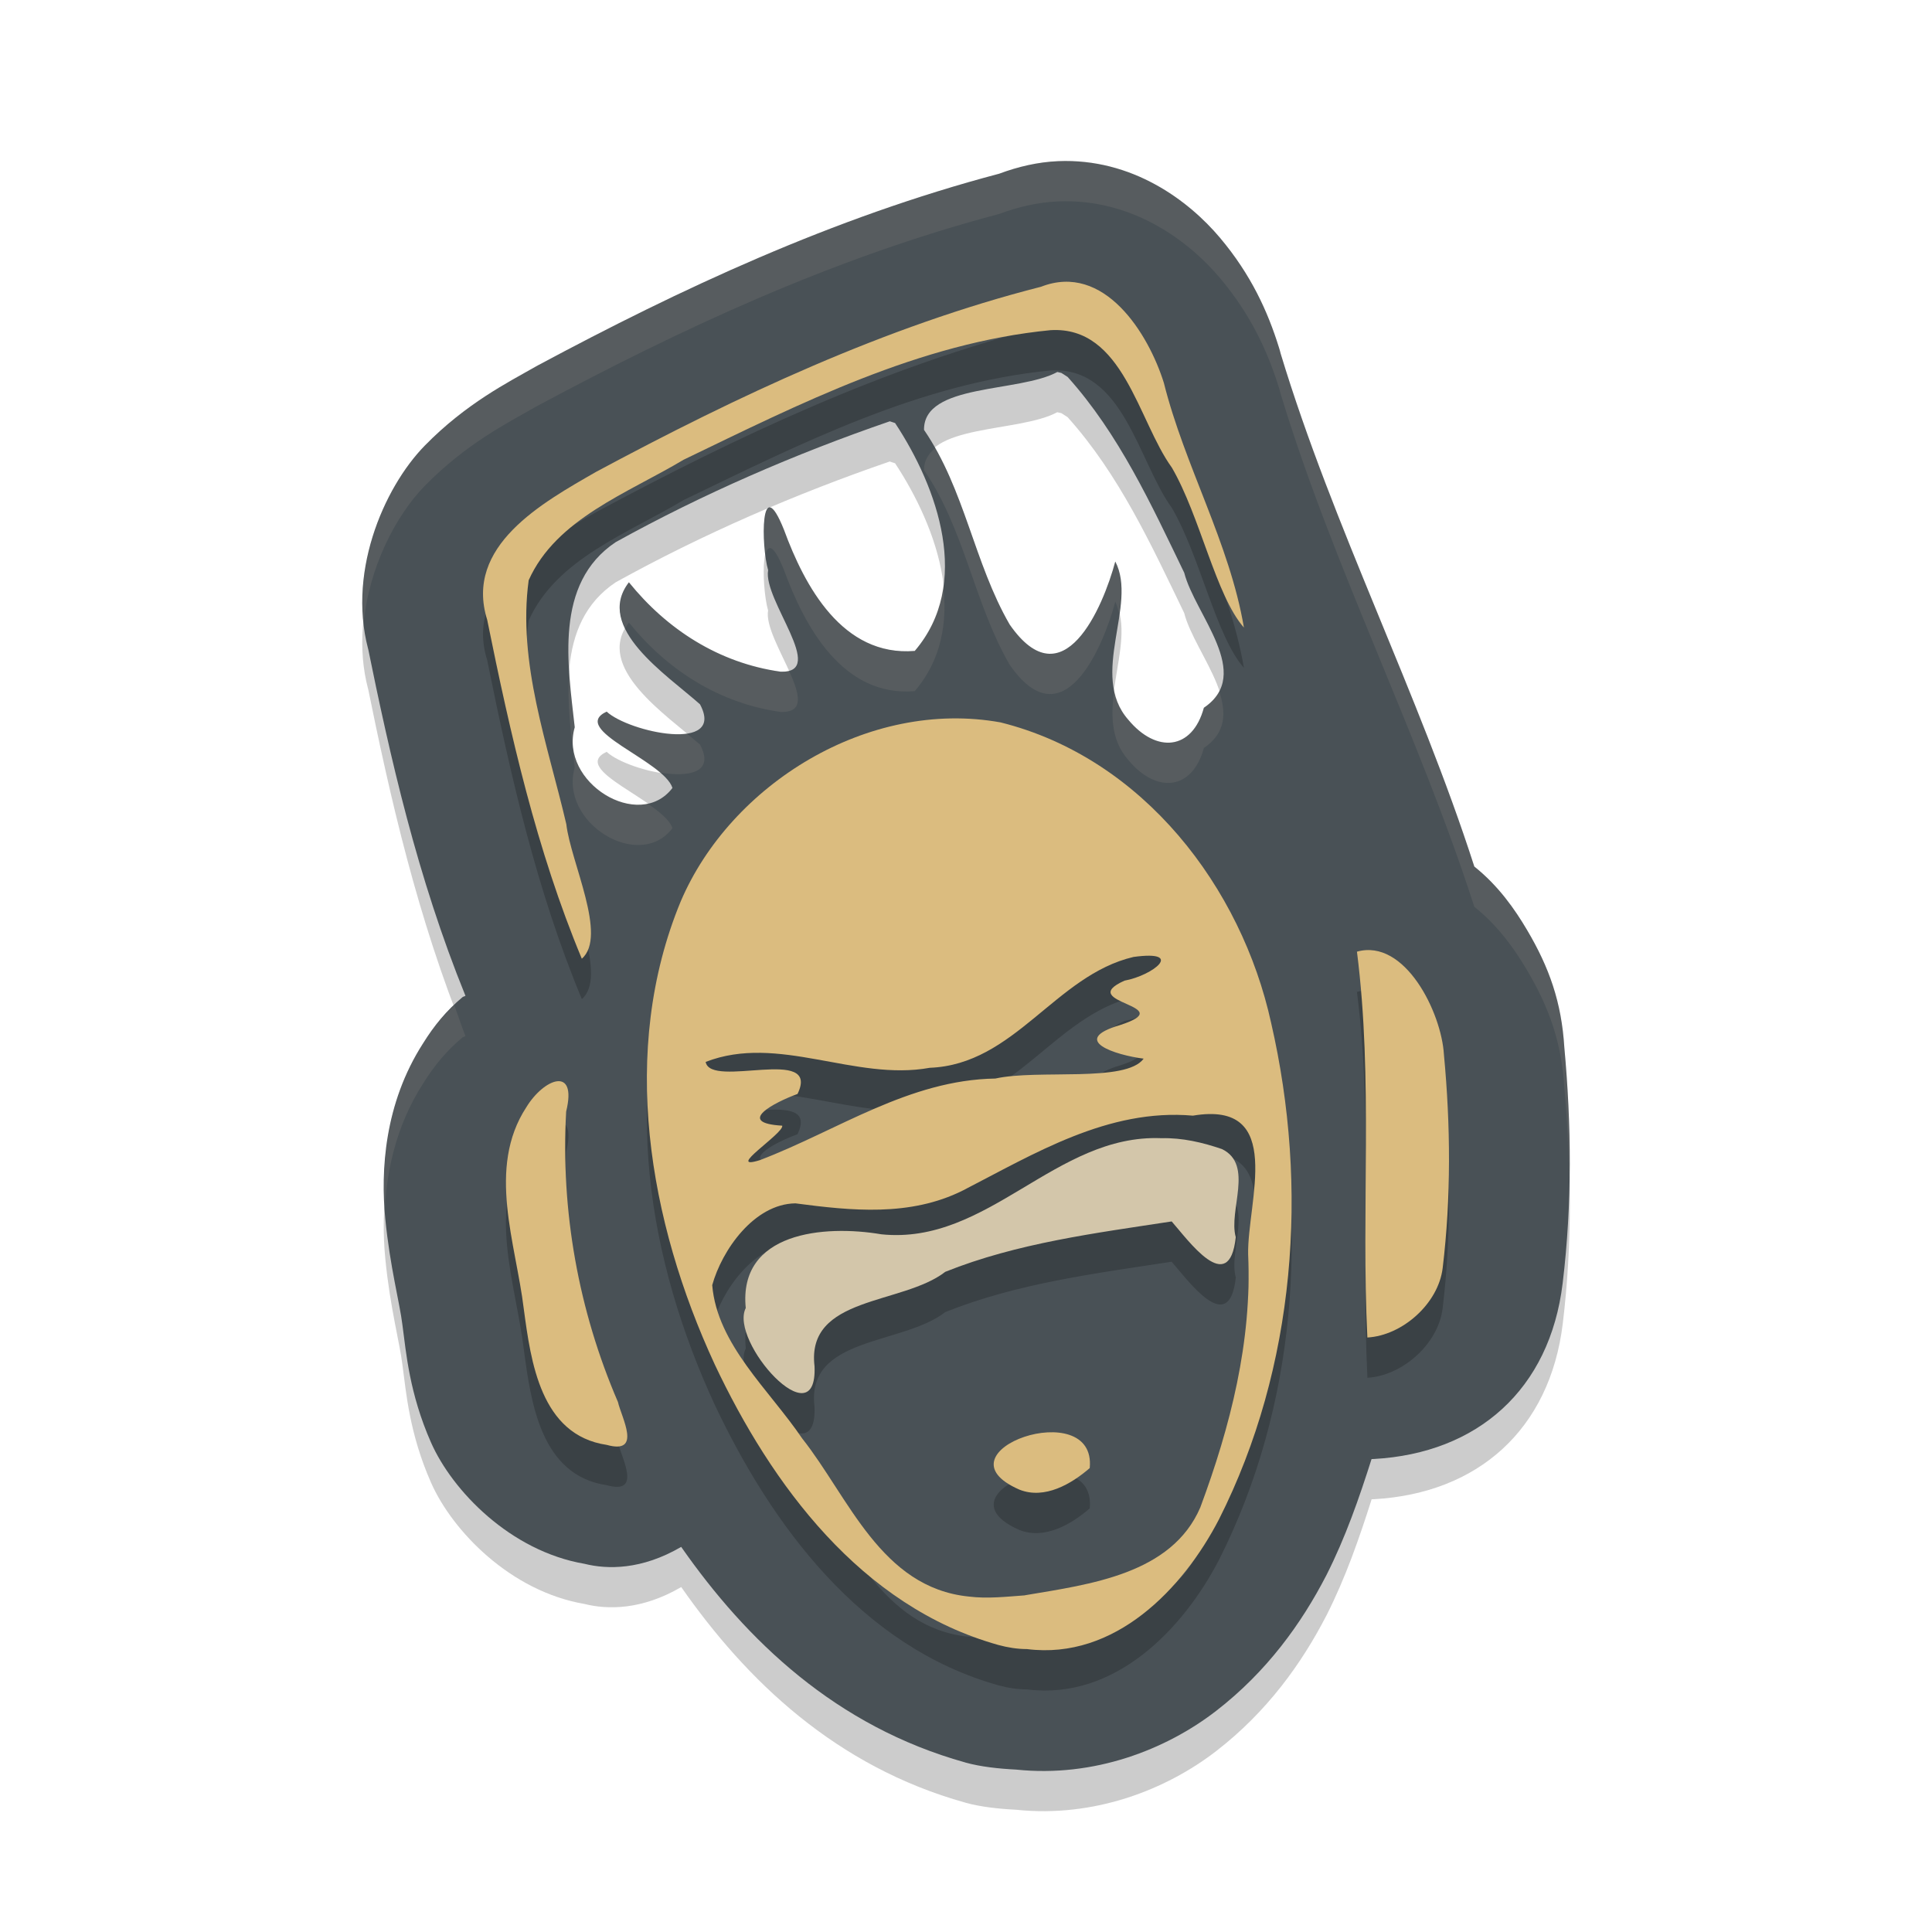 <svg xmlns="http://www.w3.org/2000/svg" width="48" height="48" version="1">
 <path style="opacity:0.2" d="m 26.289,5.004 c -0.504,0.021 -1.002,0.14 -1.465,0.312 -4.148,1.095 -7.939,2.874 -11.457,4.76 -0.025,0.013 -0.05,0.027 -0.074,0.041 -0.664,0.38 -1.713,0.905 -2.74,1.955 -1.028,1.05 -1.978,3.24 -1.354,5.232 l -0.076,-0.301 c 0.571,2.815 1.246,5.796 2.441,8.736 -0.016,0.013 -0.057,0.02 -0.072,0.033 -0.405,0.338 -0.709,0.711 -0.98,1.146 -0.965,1.503 -1.055,3.17 -0.939,4.357 0.116,1.198 0.362,2.108 0.424,2.625 0.002,0.015 0.004,0.03 0.006,0.045 0.087,0.642 0.167,1.671 0.707,2.893 0.531,1.201 1.973,2.697 3.811,3.012 0.572,0.143 1.421,0.154 2.404,-0.42 1.624,2.326 3.844,4.459 7.055,5.355 0.004,0.001 0.008,0.003 0.012,0.004 0.374,0.103 0.808,0.151 1.256,0.174 1.937,0.203 3.726,-0.498 4.967,-1.457 1.269,-0.981 2.123,-2.179 2.732,-3.355 0.005,-0.009 0.009,-0.018 0.014,-0.027 0.47,-0.93 0.807,-1.9 1.117,-2.875 0.02,-4.48e-4 0.04,-0.001 0.061,-0.002 2.566,-0.145 4.367,-1.718 4.688,-4.367 0.24,-1.982 0.217,-3.953 0.041,-5.863 -0.069,-1.114 -0.374,-1.979 -0.926,-2.912 C 37.639,23.597 37.232,23.01 36.629,22.529 35.243,18.223 33.122,14.094 31.818,9.787 31.805,9.733 31.79,9.68 31.773,9.627 31.499,8.745 31.084,7.825 30.307,6.904 29.53,5.983 28.129,4.927 26.289,5.004 Z m -0.02,5.238 0.102,0.023 0.154,0.1 c 1.277,1.422 2.079,3.173 2.896,4.865 0.268,1.048 1.727,2.513 0.488,3.354 -0.287,1.058 -1.18,1.138 -1.877,0.299 -0.984,-1.119 0.24,-2.851 -0.324,-3.932 -0.305,1.139 -1.295,3.477 -2.623,1.566 -0.887,-1.53 -1.113,-3.354 -2.129,-4.838 -0.013,-1.16 2.354,-0.919 3.312,-1.438 z m -4.162,1.225 0.131,0.043 c 1.065,1.614 1.909,4 0.488,5.662 -1.799,0.148 -2.739,-1.619 -3.248,-3.006 -0.595,-1.494 -0.57,0.404 -0.395,1 -0.134,0.739 1.485,2.56 0.311,2.521 -1.54,-0.215 -2.829,-1.054 -3.77,-2.221 -0.868,1.124 0.941,2.297 1.766,3.031 0.649,1.212 -1.762,0.697 -2.318,0.182 -0.946,0.443 1.419,1.217 1.635,1.896 -0.826,1.088 -2.822,-0.135 -2.428,-1.508 -0.169,-1.542 -0.523,-3.571 1.018,-4.6 2.163,-1.197 4.463,-2.195 6.811,-3.002 z"/>
 <path style="fill:#495156" d="M 26.289 4.004 C 25.785 4.025 25.287 4.143 24.824 4.316 C 20.676 5.412 16.885 7.191 13.367 9.076 C 13.342 9.089 13.318 9.103 13.293 9.117 C 12.629 9.497 11.58 10.022 10.553 11.072 C 9.525 12.123 8.575 14.312 9.199 16.305 L 9.123 16.004 C 9.694 18.819 10.369 21.8 11.564 24.74 C 11.549 24.753 11.508 24.76 11.492 24.773 C 11.087 25.112 10.783 25.485 10.512 25.92 C 9.546 27.423 9.457 29.09 9.572 30.277 C 9.689 31.475 9.934 32.385 9.996 32.902 C 9.998 32.917 10 32.932 10.002 32.947 C 10.089 33.589 10.169 34.618 10.709 35.84 C 11.24 37.041 12.682 38.537 14.52 38.852 C 15.092 38.995 15.941 39.006 16.924 38.432 C 18.548 40.758 20.768 42.891 23.979 43.787 C 23.982 43.788 23.986 43.79 23.99 43.791 C 24.364 43.894 24.799 43.942 25.246 43.965 C 27.183 44.168 28.972 43.467 30.213 42.508 C 31.481 41.527 32.336 40.329 32.945 39.152 C 32.95 39.143 32.955 39.134 32.959 39.125 C 33.429 38.195 33.766 37.225 34.076 36.25 C 34.096 36.25 34.117 36.249 34.137 36.248 C 36.703 36.104 38.504 34.53 38.824 31.881 C 39.064 29.899 39.041 27.927 38.865 26.018 C 38.796 24.904 38.492 24.039 37.939 23.105 C 37.639 22.597 37.232 22.01 36.629 21.529 C 35.243 17.224 33.122 13.094 31.818 8.787 C 31.805 8.733 31.79 8.68 31.773 8.627 C 31.499 7.746 31.084 6.825 30.307 5.904 C 29.53 4.983 28.129 3.927 26.289 4.004 z M 26.27 9.242 L 26.371 9.266 L 26.525 9.365 C 27.803 10.787 28.605 12.539 29.422 14.23 C 29.69 15.278 31.149 16.743 29.91 17.584 C 29.623 18.642 28.73 18.722 28.033 17.883 C 27.049 16.764 28.273 15.032 27.709 13.951 C 27.404 15.09 26.414 17.428 25.086 15.518 C 24.199 13.988 23.973 12.163 22.957 10.68 C 22.944 9.52 25.311 9.761 26.27 9.242 z M 22.107 10.467 L 22.238 10.51 C 23.303 12.123 24.147 14.51 22.727 16.172 C 20.928 16.32 19.987 14.553 19.479 13.166 C 18.883 11.672 18.909 13.57 19.084 14.166 C 18.95 14.905 20.569 16.726 19.395 16.688 C 17.855 16.472 16.566 15.633 15.625 14.467 C 14.757 15.591 16.566 16.764 17.391 17.498 C 18.039 18.71 15.628 18.195 15.072 17.68 C 14.127 18.123 16.491 18.896 16.707 19.576 C 15.881 20.664 13.885 19.442 14.279 18.068 C 14.11 16.526 13.757 14.498 15.297 13.469 C 17.459 12.272 19.76 11.274 22.107 10.467 z"/>
 <path style="opacity:0.2" d="m 26.43,8.003 c -0.181,0.008 -0.369,0.047 -0.564,0.123 -3.888,0.992 -7.542,2.713 -11.045,4.592 -1.359,0.779 -3.29,1.851 -2.717,3.682 0.577,2.849 1.226,5.724 2.352,8.422 0.646,-0.561 -0.277,-2.405 -0.385,-3.344 -0.462,-1.982 -1.214,-4.008 -0.936,-6.061 0.683,-1.531 2.469,-2.167 3.85,-2.994 2.888,-1.392 5.857,-2.902 9.115,-3.219 1.813,-0.109 2.173,2.255 3.014,3.414 0.705,1.206 1.092,3.182 1.791,3.975 C 30.546,14.489 29.435,12.585 28.916,10.515 28.582,9.441 27.695,7.95 26.43,8.003 Z M 23.627,18.851 c -2.874,0.049 -5.629,2 -6.715,4.549 -1.534,3.706 -0.799,7.948 0.846,11.502 1.407,2.978 3.629,6.014 7.047,6.969 0.232,0.064 0.472,0.101 0.713,0.102 2.184,0.275 3.88,-1.504 4.77,-3.223 1.913,-3.792 2.236,-8.249 1.295,-12.338 -0.733,-3.347 -3.168,-6.573 -6.721,-7.461 -0.411,-0.074 -0.824,-0.107 -1.234,-0.1 z m 10.518,5.764 c -0.139,-0.02 -0.283,-0.013 -0.432,0.029 0.406,3.183 0.103,6.398 0.26,9.586 0.868,-0.049 1.762,-0.838 1.869,-1.727 0.212,-1.752 0.199,-3.543 0.033,-5.301 -0.053,-0.915 -0.757,-2.444 -1.73,-2.588 z m -5.596,0.131 c 0.698,0.005 0.014,0.504 -0.611,0.619 -1.255,0.563 1.418,0.61 -0.107,1.104 -1.282,0.376 -0.108,0.747 0.584,0.834 -0.441,0.603 -2.616,0.257 -3.686,0.494 -2.149,0.034 -3.923,1.295 -5.848,2.027 -0.906,0.283 0.603,-0.668 0.553,-0.855 -1.173,-0.068 -0.202,-0.577 0.379,-0.789 0.592,-1.219 -2.159,-0.119 -2.281,-0.797 1.805,-0.701 3.703,0.486 5.568,0.146 2.113,-0.08 3.118,-2.297 5.062,-2.754 0.16,-0.022 0.287,-0.03 0.387,-0.029 z m -14.709,3.117 c -0.228,0.027 -0.545,0.286 -0.764,0.645 -0.99,1.516 -0.259,3.379 -0.062,5.018 0.175,1.298 0.413,3.13 2.061,3.373 0.889,0.248 0.362,-0.685 0.277,-1.064 -0.983,-2.28 -1.422,-4.752 -1.285,-7.219 0.141,-0.572 0.001,-0.779 -0.227,-0.752 z m 16.195,0.816 c 1.8,-0.037 0.947,2.272 0.975,3.49 0.099,2.154 -0.441,4.27 -1.189,6.283 -0.713,1.66 -2.744,1.911 -4.355,2.184 -0.463,0.034 -0.934,0.088 -1.396,0.029 -2.186,-0.22 -2.98,-2.466 -4.139,-3.928 -0.814,-1.205 -2.114,-2.331 -2.236,-3.809 0.24,-0.868 1.042,-2.018 2.068,-2.031 1.394,0.183 2.845,0.335 4.156,-0.318 1.777,-0.912 3.609,-2.045 5.721,-1.861 0.145,-0.024 0.277,-0.037 0.396,-0.039 z m -1.18,0.6 c -2.635,-0.108 -4.301,2.662 -6.957,2.389 -1.425,-0.242 -3.557,-0.056 -3.369,1.832 -0.419,0.829 1.783,3.282 1.707,1.449 -0.213,-1.755 2.185,-1.522 3.248,-2.35 1.787,-0.716 3.728,-0.961 5.625,-1.252 0.396,0.447 1.433,1.906 1.594,0.391 -0.187,-0.665 0.457,-1.797 -0.342,-2.188 -0.485,-0.166 -0.987,-0.284 -1.506,-0.271 z m -2.83,7.309 c -0.967,0.052 -2.06,0.83 -0.697,1.424 0.626,0.248 1.292,-0.143 1.746,-0.537 0.066,-0.688 -0.469,-0.918 -1.049,-0.887 z"/>
 <path style="fill:#dbbc7f" d="m 24.805,40.869 c -3.418,-0.955 -5.641,-3.991 -7.047,-6.969 -1.645,-3.553 -2.38,-7.795 -0.847,-11.502 1.241,-2.913 4.661,-5.044 7.949,-4.45 3.553,0.888 5.987,4.115 6.72,7.462 0.941,4.089 0.618,8.547 -1.295,12.338 -0.89,1.719 -2.585,3.498 -4.768,3.223 -0.241,-7.3e-5 -0.481,-0.039 -0.713,-0.102 z m 0.659,-1.235 c 1.612,-0.272 3.643,-0.522 4.357,-2.182 0.749,-2.013 1.287,-4.13 1.189,-6.284 -0.029,-1.3 0.941,-3.839 -1.372,-3.45 -2.112,-0.184 -3.942,0.948 -5.719,1.861 -1.311,0.653 -2.763,0.502 -4.157,0.318 -1.027,0.014 -1.827,1.164 -2.067,2.032 0.122,1.477 1.42,2.604 2.235,3.809 1.158,1.462 1.954,3.707 4.14,3.928 0.463,0.058 0.933,0.003 1.395,-0.03 z m -0.136,-2.624 c -2.18,-0.95 1.923,-2.371 1.746,-0.536 -0.454,0.394 -1.12,0.785 -1.746,0.536 z m -6.446,-8.188 c 1.924,-0.733 3.697,-1.992 5.847,-2.026 1.07,-0.237 3.244,0.11 3.685,-0.494 -0.692,-0.087 -1.867,-0.459 -0.584,-0.835 1.525,-0.494 -1.146,-0.54 0.108,-1.103 0.714,-0.131 1.506,-0.765 0.224,-0.589 -1.945,0.457 -2.949,2.673 -5.062,2.754 -1.865,0.34 -3.763,-0.848 -5.568,-0.146 0.122,0.677 2.874,-0.422 2.282,0.796 -0.581,0.212 -1.553,0.721 -0.38,0.788 0.05,0.188 -1.457,1.138 -0.551,0.855 z m -3.807,7.076 c -1.647,-0.243 -1.886,-2.076 -2.061,-3.373 -0.197,-1.639 -0.926,-3.501 0.063,-5.017 0.437,-0.716 1.271,-1.038 0.989,0.107 -0.137,2.467 0.304,4.938 1.287,7.218 0.085,0.38 0.611,1.312 -0.278,1.065 z M 33.972,33.229 c -0.157,-3.188 0.147,-6.402 -0.259,-9.585 1.192,-0.335 2.101,1.513 2.161,2.558 0.166,1.758 0.18,3.547 -0.031,5.3 -0.107,0.888 -1.003,1.679 -1.871,1.728 z M 14.455,23.819 c -1.125,-2.698 -1.774,-5.572 -2.351,-8.421 -0.573,-1.83 1.358,-2.903 2.717,-3.681 3.503,-1.878 7.156,-3.601 11.044,-4.593 1.565,-0.611 2.669,1.162 3.051,2.389 0.519,2.07 1.631,3.974 1.989,6.079 -0.699,-0.792 -1.087,-2.768 -1.791,-3.975 -0.841,-1.159 -1.202,-3.523 -3.014,-3.414 -3.258,0.316 -6.228,1.827 -9.116,3.219 -1.38,0.827 -3.166,1.464 -3.849,2.994 -0.279,2.052 0.473,4.078 0.935,6.06 0.107,0.939 1.031,2.783 0.385,3.343 z"/>
 <path style="fill:#d3c6aa" d="m 28.855,28.278 c -2.635,-0.108 -4.301,2.661 -6.957,2.388 -1.425,-0.242 -3.557,-0.056 -3.37,1.832 -0.419,0.829 1.784,3.282 1.709,1.449 -0.213,-1.755 2.185,-1.522 3.248,-2.349 1.787,-0.716 3.727,-0.961 5.625,-1.252 0.396,0.447 1.431,1.906 1.592,0.391 -0.187,-0.665 0.458,-1.797 -0.341,-2.188 -0.485,-0.166 -0.987,-0.284 -1.506,-0.271 z"/>
 <path style="fill:#d3c6aa;opacity:0.1" d="M 26.289 4.004 C 25.785 4.025 25.287 4.143 24.824 4.316 C 20.676 5.412 16.885 7.191 13.367 9.076 C 13.342 9.089 13.318 9.103 13.293 9.117 C 12.629 9.497 11.58 10.022 10.553 11.072 C 9.662 11.983 8.831 13.751 9.033 15.504 C 9.161 14.108 9.832 12.809 10.553 12.072 C 11.58 11.022 12.629 10.497 13.293 10.117 C 13.318 10.103 13.342 10.089 13.367 10.076 C 16.885 8.191 20.676 6.412 24.824 5.316 C 25.287 5.143 25.785 5.025 26.289 5.004 C 28.129 4.927 29.53 5.983 30.307 6.904 C 31.084 7.825 31.499 8.746 31.773 9.627 C 31.79 9.68 31.805 9.733 31.818 9.787 C 33.122 14.094 35.243 18.224 36.629 22.529 C 37.232 23.01 37.639 23.597 37.939 24.105 C 38.492 25.039 38.796 25.904 38.865 27.018 C 38.936 27.789 38.972 28.572 38.986 29.359 C 39.007 28.232 38.966 27.114 38.865 26.018 C 38.796 24.904 38.492 24.039 37.939 23.105 C 37.639 22.597 37.232 22.01 36.629 21.529 C 35.243 17.224 33.122 13.094 31.818 8.787 C 31.805 8.733 31.79 8.68 31.773 8.627 C 31.499 7.746 31.084 6.825 30.307 5.904 C 29.53 4.983 28.129 3.927 26.289 4.004 z M 23.234 11.135 C 23.069 11.273 22.954 11.442 22.957 11.68 C 23.973 13.163 24.199 14.988 25.086 16.518 C 26.414 18.428 27.404 16.09 27.709 14.951 C 27.759 15.046 27.78 15.152 27.805 15.256 C 27.871 14.781 27.903 14.324 27.709 13.951 C 27.404 15.09 26.414 17.428 25.086 15.518 C 24.287 14.14 24.02 12.526 23.234 11.135 z M 19.145 12.611 C 19.137 12.615 19.129 12.616 19.121 12.619 C 18.959 12.629 18.957 13.26 19.021 13.764 C 19.085 13.524 19.222 13.522 19.479 14.166 C 19.987 15.553 20.928 17.32 22.727 17.172 C 23.39 16.396 23.546 15.461 23.43 14.521 C 23.355 15.109 23.152 15.674 22.727 16.172 C 20.928 16.32 19.987 14.553 19.479 13.166 C 19.332 12.797 19.223 12.638 19.145 12.611 z M 15.625 14.467 C 15.33 14.848 15.358 15.234 15.537 15.607 C 15.564 15.561 15.589 15.514 15.625 15.467 C 16.566 16.633 17.855 17.472 19.395 17.688 C 20.001 17.707 19.86 17.232 19.604 16.666 C 19.546 16.681 19.479 16.69 19.395 16.688 C 17.855 16.472 16.566 15.633 15.625 14.467 z M 14.143 16.674 C 14.078 17.475 14.198 18.327 14.279 19.068 C 13.885 20.442 15.881 21.664 16.707 20.576 C 16.642 20.373 16.377 20.162 16.074 19.953 C 15.156 20.134 13.966 19.159 14.279 18.068 C 14.231 17.631 14.173 17.155 14.143 16.674 z M 27.686 17.119 C 27.599 17.754 27.592 18.381 28.033 18.883 C 28.73 19.722 29.623 19.642 29.91 18.584 C 30.469 18.205 30.467 17.696 30.285 17.158 C 30.208 17.311 30.098 17.456 29.91 17.584 C 29.623 18.642 28.73 18.722 28.033 17.883 C 27.83 17.652 27.736 17.391 27.686 17.119 z M 15.072 17.68 C 14.301 18.041 15.718 18.622 16.389 19.193 C 17.111 19.315 17.767 19.2 17.391 18.498 C 17.301 18.418 17.173 18.315 17.064 18.225 C 16.464 18.314 15.416 17.998 15.072 17.68 z M 11.287 24.977 C 10.988 25.262 10.732 25.567 10.512 25.92 C 9.611 27.322 9.484 28.851 9.562 30.016 C 9.618 29.041 9.852 27.947 10.512 26.92 C 10.783 26.485 11.087 26.112 11.492 25.773 C 11.508 25.76 11.549 25.753 11.564 25.74 C 11.461 25.486 11.383 25.231 11.287 24.977 z"/>
</svg>
